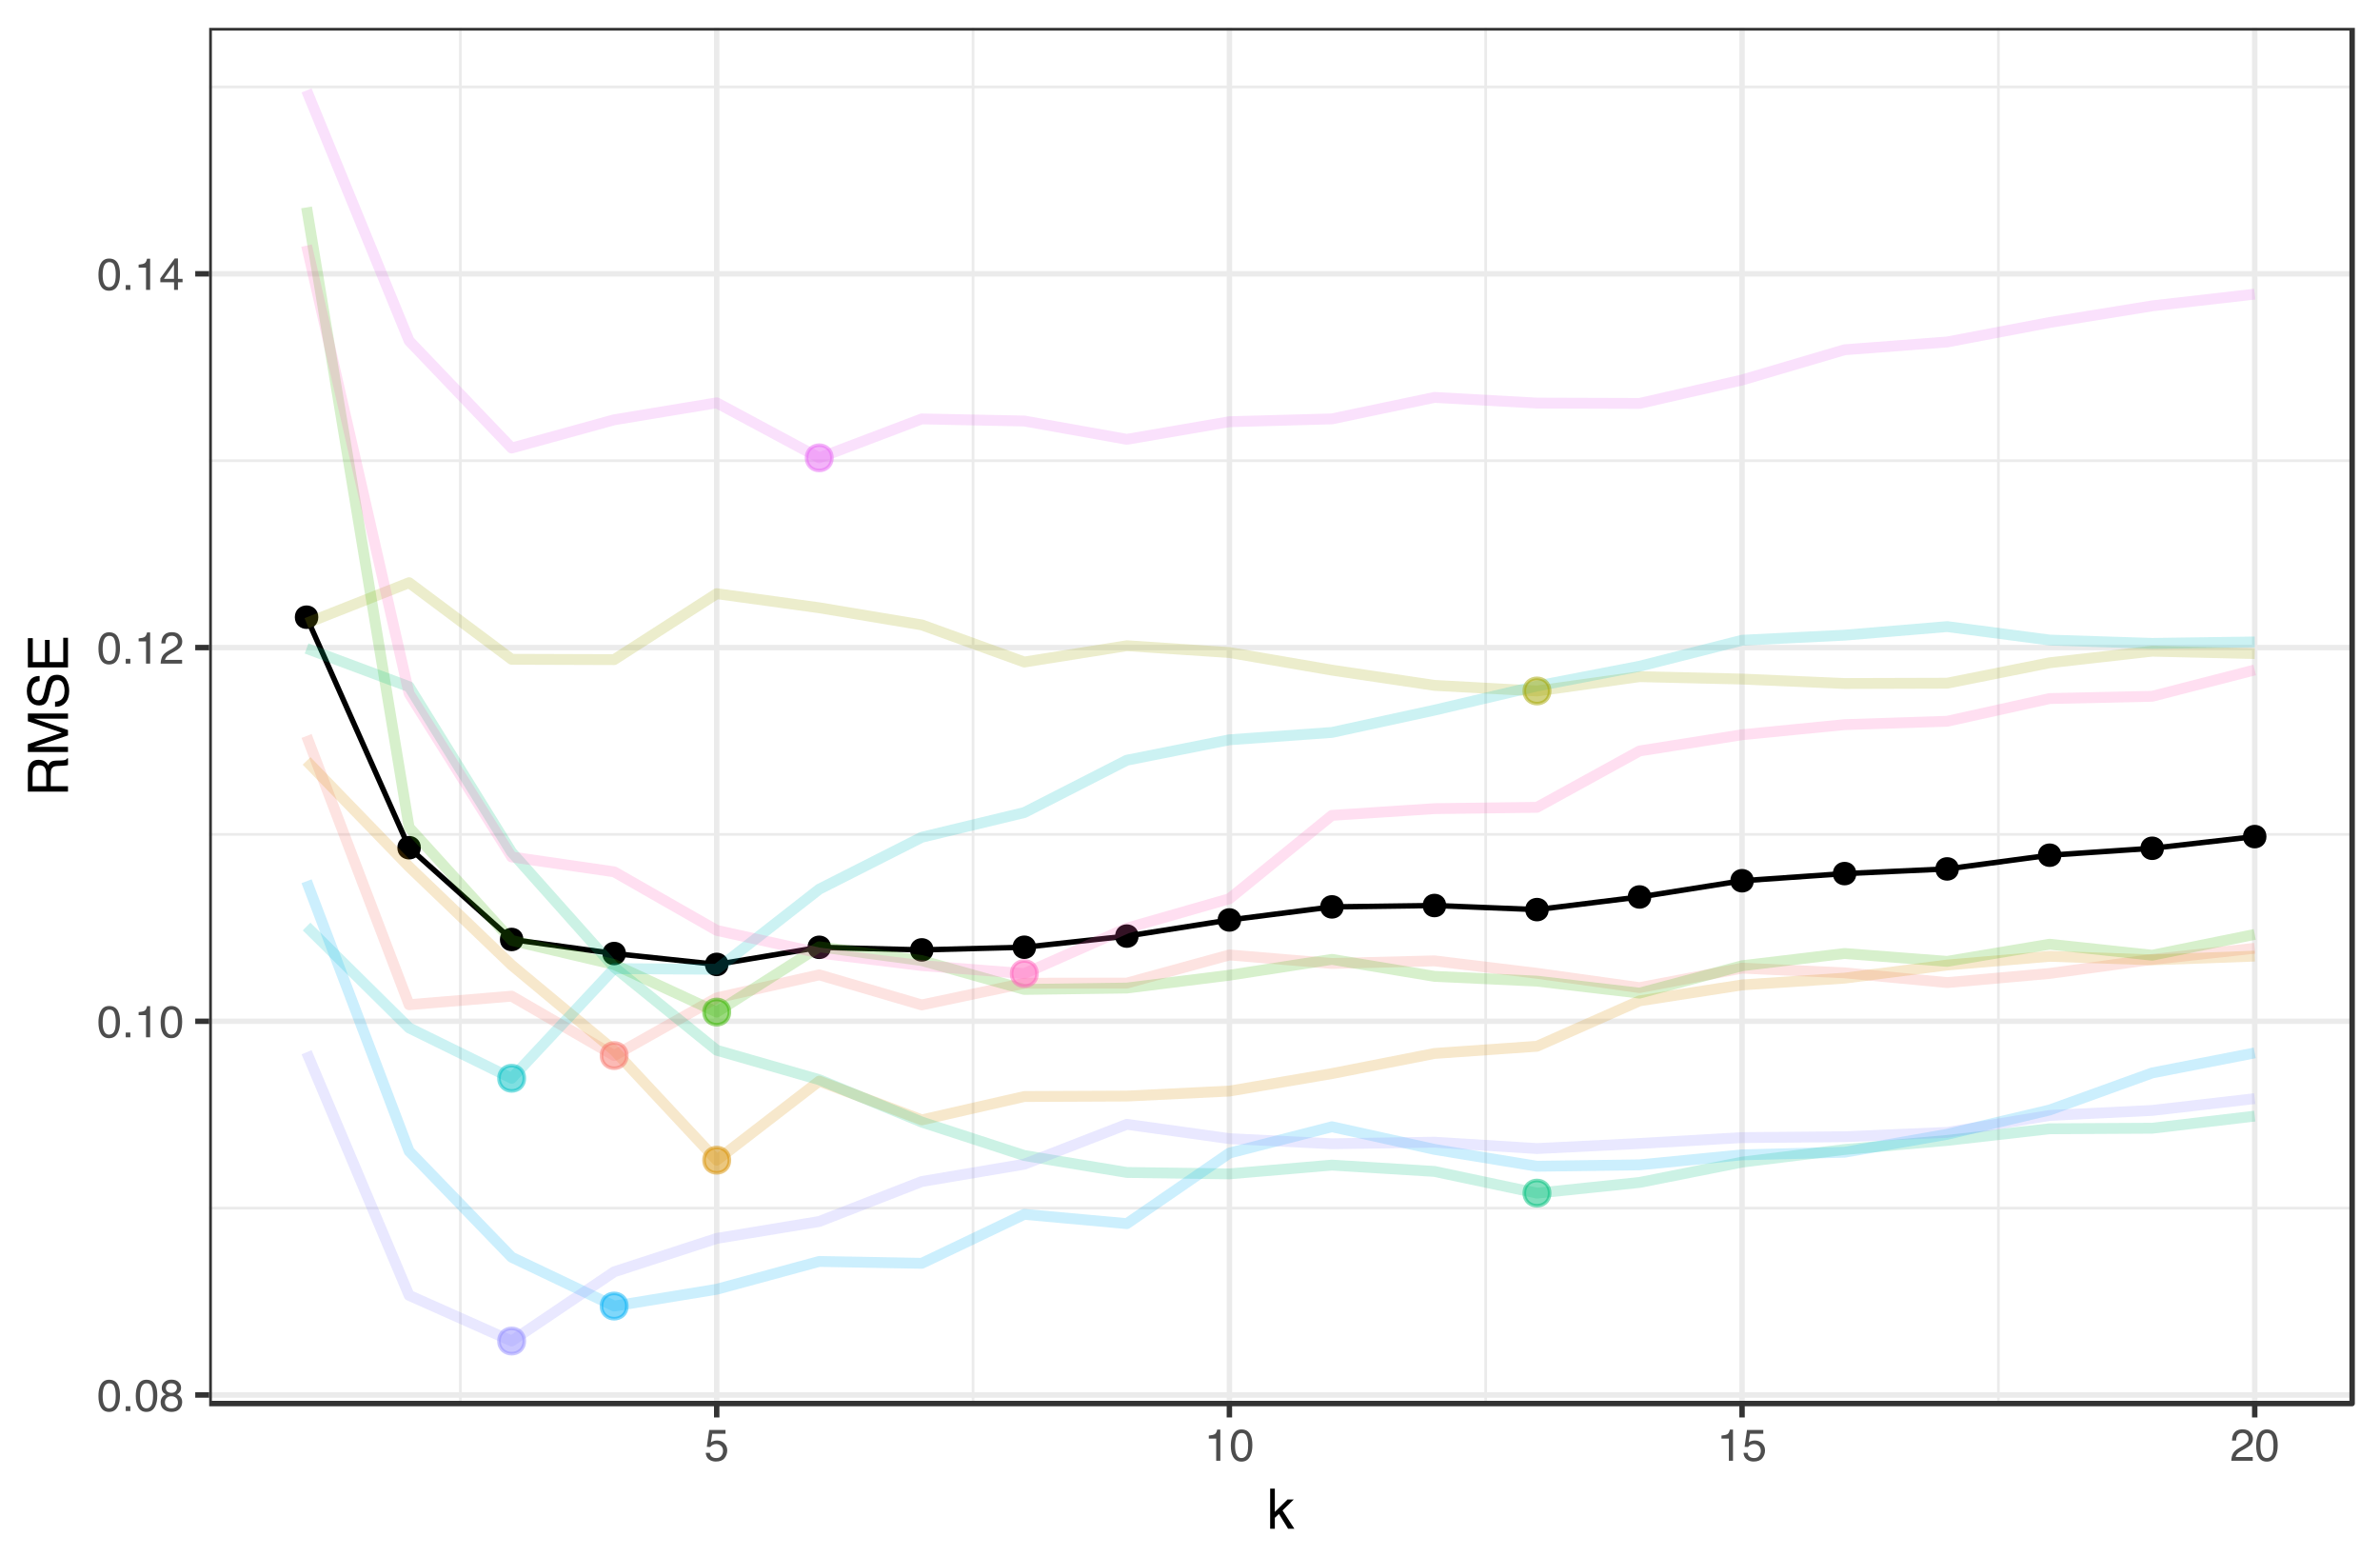 <?xml version="1.0" encoding="UTF-8"?>
<svg xmlns="http://www.w3.org/2000/svg" xmlns:xlink="http://www.w3.org/1999/xlink" width="468pt" height="306pt" viewBox="0 0 468 306" version="1.1">
<defs>
<g>
<symbol overflow="visible" id="glyph0-0">
<path style="stroke:none;" d="M 0.281 0 L 0.281 -6.312 L 5.297 -6.312 L 5.297 0 Z M 4.5 -0.797 L 4.5 -5.516 L 1.078 -5.516 L 1.078 -0.797 Z "/>
</symbol>
<symbol overflow="visible" id="glyph0-1">
<path style="stroke:none;" d="M 2.375 -6.156 C 3.176 -6.156 3.754 -5.828 4.109 -5.172 C 4.379 -4.66 4.516 -3.961 4.516 -3.078 C 4.516 -2.242 4.391 -1.555 4.141 -1.016 C 3.785 -0.223 3.195 0.172 2.375 0.172 C 1.633 0.172 1.082 -0.148 0.719 -0.797 C 0.426 -1.328 0.281 -2.047 0.281 -2.953 C 0.281 -3.648 0.367 -4.25 0.547 -4.75 C 0.879 -5.688 1.488 -6.156 2.375 -6.156 Z M 2.375 -0.531 C 2.77 -0.531 3.086 -0.707 3.328 -1.062 C 3.566 -1.426 3.688 -2.086 3.688 -3.047 C 3.688 -3.754 3.598 -4.332 3.422 -4.781 C 3.254 -5.227 2.922 -5.453 2.422 -5.453 C 1.973 -5.453 1.641 -5.238 1.422 -4.812 C 1.211 -4.383 1.109 -3.754 1.109 -2.922 C 1.109 -2.297 1.176 -1.789 1.312 -1.406 C 1.52 -0.82 1.875 -0.531 2.375 -0.531 Z "/>
</symbol>
<symbol overflow="visible" id="glyph0-2">
<path style="stroke:none;" d="M 0.75 -0.938 L 1.656 -0.938 L 1.656 0 L 0.75 0 Z "/>
</symbol>
<symbol overflow="visible" id="glyph0-3">
<path style="stroke:none;" d="M 2.391 -3.578 C 2.734 -3.578 3 -3.672 3.188 -3.859 C 3.383 -4.047 3.484 -4.273 3.484 -4.547 C 3.484 -4.773 3.391 -4.984 3.203 -5.172 C 3.016 -5.359 2.734 -5.453 2.359 -5.453 C 1.992 -5.453 1.727 -5.359 1.562 -5.172 C 1.395 -4.984 1.312 -4.758 1.312 -4.5 C 1.312 -4.207 1.414 -3.977 1.625 -3.812 C 1.844 -3.656 2.098 -3.578 2.391 -3.578 Z M 2.438 -0.531 C 2.801 -0.531 3.098 -0.625 3.328 -0.812 C 3.566 -1.008 3.688 -1.301 3.688 -1.688 C 3.688 -2.082 3.562 -2.383 3.312 -2.594 C 3.07 -2.801 2.766 -2.906 2.391 -2.906 C 2.016 -2.906 1.707 -2.797 1.469 -2.578 C 1.238 -2.367 1.125 -2.078 1.125 -1.703 C 1.125 -1.391 1.227 -1.113 1.438 -0.875 C 1.656 -0.645 1.988 -0.531 2.438 -0.531 Z M 1.344 -3.281 C 1.125 -3.375 0.957 -3.477 0.844 -3.594 C 0.613 -3.82 0.5 -4.125 0.5 -4.5 C 0.5 -4.957 0.664 -5.348 1 -5.672 C 1.332 -6.004 1.801 -6.172 2.406 -6.172 C 3 -6.172 3.461 -6.016 3.797 -5.703 C 4.129 -5.391 4.297 -5.023 4.297 -4.609 C 4.297 -4.223 4.195 -3.914 4 -3.688 C 3.895 -3.551 3.727 -3.414 3.5 -3.281 C 3.758 -3.164 3.961 -3.031 4.109 -2.875 C 4.379 -2.594 4.516 -2.223 4.516 -1.766 C 4.516 -1.223 4.332 -0.766 3.969 -0.391 C 3.602 -0.016 3.086 0.172 2.422 0.172 C 1.828 0.172 1.32 0.008 0.906 -0.312 C 0.488 -0.633 0.281 -1.109 0.281 -1.734 C 0.281 -2.086 0.367 -2.395 0.547 -2.656 C 0.723 -2.926 0.988 -3.133 1.344 -3.281 Z "/>
</symbol>
<symbol overflow="visible" id="glyph0-4">
<path style="stroke:none;" d="M 0.844 -4.359 L 0.844 -4.953 C 1.395 -5.004 1.781 -5.094 2 -5.219 C 2.227 -5.344 2.395 -5.645 2.5 -6.125 L 3.109 -6.125 L 3.109 0 L 2.297 0 L 2.297 -4.359 Z "/>
</symbol>
<symbol overflow="visible" id="glyph0-5">
<path style="stroke:none;" d="M 0.281 0 C 0.301 -0.531 0.406 -0.988 0.594 -1.375 C 0.789 -1.77 1.164 -2.129 1.719 -2.453 L 2.547 -2.922 C 2.91 -3.141 3.164 -3.328 3.312 -3.484 C 3.551 -3.711 3.672 -3.984 3.672 -4.297 C 3.672 -4.648 3.562 -4.93 3.344 -5.141 C 3.133 -5.359 2.848 -5.469 2.484 -5.469 C 1.961 -5.469 1.598 -5.266 1.391 -4.859 C 1.285 -4.648 1.227 -4.352 1.219 -3.969 L 0.422 -3.969 C 0.43 -4.5 0.531 -4.938 0.719 -5.281 C 1.051 -5.875 1.645 -6.172 2.5 -6.172 C 3.195 -6.172 3.707 -5.977 4.031 -5.594 C 4.363 -5.219 4.531 -4.797 4.531 -4.328 C 4.531 -3.836 4.352 -3.414 4 -3.062 C 3.801 -2.863 3.441 -2.617 2.922 -2.328 L 2.344 -2 C 2.062 -1.844 1.836 -1.695 1.672 -1.562 C 1.391 -1.312 1.211 -1.035 1.141 -0.734 L 4.5 -0.734 L 4.5 0 Z "/>
</symbol>
<symbol overflow="visible" id="glyph0-6">
<path style="stroke:none;" d="M 2.906 -2.172 L 2.906 -4.969 L 0.938 -2.172 Z M 2.922 0 L 2.922 -1.5 L 0.219 -1.5 L 0.219 -2.266 L 3.047 -6.172 L 3.688 -6.172 L 3.688 -2.172 L 4.594 -2.172 L 4.594 -1.5 L 3.688 -1.5 L 3.688 0 Z "/>
</symbol>
<symbol overflow="visible" id="glyph0-7">
<path style="stroke:none;" d="M 1.094 -1.562 C 1.133 -1.125 1.336 -0.82 1.703 -0.656 C 1.879 -0.57 2.094 -0.531 2.344 -0.531 C 2.801 -0.531 3.141 -0.676 3.359 -0.969 C 3.578 -1.258 3.688 -1.582 3.688 -1.938 C 3.688 -2.363 3.555 -2.691 3.297 -2.922 C 3.035 -3.16 2.719 -3.281 2.344 -3.281 C 2.082 -3.281 1.852 -3.227 1.656 -3.125 C 1.469 -3.02 1.305 -2.879 1.172 -2.703 L 0.5 -2.734 L 0.969 -6.047 L 4.172 -6.047 L 4.172 -5.297 L 1.562 -5.297 L 1.297 -3.594 C 1.43 -3.695 1.566 -3.773 1.703 -3.828 C 1.93 -3.93 2.195 -3.984 2.5 -3.984 C 3.062 -3.984 3.535 -3.801 3.922 -3.438 C 4.316 -3.07 4.516 -2.609 4.516 -2.047 C 4.516 -1.461 4.332 -0.945 3.969 -0.5 C 3.613 -0.062 3.047 0.156 2.266 0.156 C 1.754 0.156 1.305 0.016 0.922 -0.266 C 0.547 -0.547 0.332 -0.977 0.281 -1.562 Z "/>
</symbol>
<symbol overflow="visible" id="glyph1-0">
<path style="stroke:none;" d="M 0.359 0 L 0.359 -7.891 L 6.625 -7.891 L 6.625 0 Z M 5.625 -0.984 L 5.625 -6.906 L 1.344 -6.906 L 1.344 -0.984 Z "/>
</symbol>
<symbol overflow="visible" id="glyph1-1">
<path style="stroke:none;" d="M 0.688 -7.891 L 1.609 -7.891 L 1.609 -3.312 L 4.094 -5.75 L 5.328 -5.75 L 3.125 -3.594 L 5.453 0 L 4.219 0 L 2.422 -2.906 L 1.609 -2.156 L 1.609 0 L 0.688 0 Z "/>
</symbol>
<symbol overflow="visible" id="glyph2-0">
<path style="stroke:none;" d="M 0 -0.359 L -7.891 -0.359 L -7.891 -6.625 L 0 -6.625 Z M -0.984 -5.625 L -6.906 -5.625 L -6.906 -1.344 L -0.984 -1.344 Z "/>
</symbol>
<symbol overflow="visible" id="glyph2-1">
<path style="stroke:none;" d="M -4.281 -4.5 C -4.281 -5.008 -4.379 -5.41 -4.578 -5.703 C -4.773 -5.992 -5.133 -6.141 -5.656 -6.141 C -6.219 -6.141 -6.602 -5.93 -6.812 -5.516 C -6.914 -5.297 -6.969 -5.004 -6.969 -4.641 L -6.969 -2.031 L -4.281 -2.031 Z M -7.891 -0.969 L -7.891 -4.625 C -7.891 -5.219 -7.801 -5.711 -7.625 -6.109 C -7.289 -6.848 -6.672 -7.219 -5.766 -7.219 C -5.285 -7.219 -4.895 -7.117 -4.594 -6.922 C -4.301 -6.734 -4.062 -6.461 -3.875 -6.109 C -3.75 -6.41 -3.582 -6.641 -3.375 -6.797 C -3.176 -6.953 -2.848 -7.039 -2.391 -7.062 L -1.328 -7.094 C -1.023 -7.102 -0.801 -7.129 -0.656 -7.172 C -0.406 -7.234 -0.242 -7.348 -0.172 -7.516 L 0 -7.516 L 0 -6.203 C -0.07 -6.172 -0.16 -6.145 -0.266 -6.125 C -0.367 -6.102 -0.578 -6.082 -0.891 -6.062 L -2.203 -6 C -2.711 -5.977 -3.055 -5.789 -3.234 -5.438 C -3.336 -5.227 -3.391 -4.906 -3.391 -4.469 L -3.391 -2.031 L 0 -2.031 L 0 -0.969 Z "/>
</symbol>
<symbol overflow="visible" id="glyph2-2">
<path style="stroke:none;" d="M -7.891 -0.812 L -7.891 -2.344 L -1.219 -4.609 L -7.891 -6.859 L -7.891 -8.375 L 0 -8.375 L 0 -7.359 L -4.656 -7.359 C -4.82 -7.359 -5.086 -7.359 -5.453 -7.359 C -5.828 -7.367 -6.227 -7.375 -6.656 -7.375 L 0 -5.125 L 0 -4.078 L -6.656 -1.812 L -6.406 -1.812 C -6.219 -1.812 -5.926 -1.812 -5.531 -1.812 C -5.133 -1.82 -4.844 -1.828 -4.656 -1.828 L 0 -1.828 L 0 -0.812 Z "/>
</symbol>
<symbol overflow="visible" id="glyph2-3">
<path style="stroke:none;" d="M -2.547 -1.531 C -2.098 -1.562 -1.734 -1.672 -1.453 -1.859 C -0.93 -2.211 -0.672 -2.836 -0.672 -3.734 C -0.672 -4.129 -0.727 -4.492 -0.844 -4.828 C -1.062 -5.461 -1.457 -5.781 -2.031 -5.781 C -2.469 -5.781 -2.773 -5.645 -2.953 -5.375 C -3.129 -5.102 -3.285 -4.676 -3.422 -4.094 L -3.656 -3.031 C -3.82 -2.332 -4 -1.836 -4.188 -1.547 C -4.508 -1.047 -5 -0.797 -5.656 -0.797 C -6.363 -0.797 -6.945 -1.039 -7.406 -1.531 C -7.863 -2.02 -8.094 -2.711 -8.094 -3.609 C -8.094 -4.441 -7.891 -5.145 -7.484 -5.719 C -7.086 -6.301 -6.453 -6.594 -5.578 -6.594 L -5.578 -5.594 C -5.992 -5.531 -6.316 -5.414 -6.547 -5.25 C -6.961 -4.914 -7.172 -4.359 -7.172 -3.578 C -7.172 -2.953 -7.035 -2.5 -6.766 -2.219 C -6.504 -1.945 -6.195 -1.812 -5.844 -1.812 C -5.457 -1.812 -5.176 -1.973 -5 -2.297 C -4.883 -2.504 -4.738 -2.984 -4.562 -3.734 L -4.312 -4.828 C -4.188 -5.367 -4.02 -5.781 -3.812 -6.062 C -3.445 -6.57 -2.91 -6.828 -2.203 -6.828 C -1.328 -6.828 -0.703 -6.508 -0.328 -5.875 C 0.047 -5.238 0.234 -4.5 0.234 -3.656 C 0.234 -2.676 -0.016 -1.906 -0.516 -1.344 C -1.016 -0.789 -1.691 -0.52 -2.547 -0.531 Z M -8.109 -3.703 Z "/>
</symbol>
<symbol overflow="visible" id="glyph2-4">
<path style="stroke:none;" d="M -7.891 -0.938 L -7.891 -6.688 L -6.922 -6.688 L -6.922 -1.984 L -4.531 -1.984 L -4.531 -6.344 L -3.609 -6.344 L -3.609 -1.984 L -0.938 -1.984 L -0.938 -6.766 L 0 -6.766 L 0 -0.938 Z M -7.891 -3.859 Z "/>
</symbol>
</g>
<clipPath id="clip1">
  <path d="M 41.129 5.48 L 463 5.48 L 463 276 L 41.129 276 Z "/>
</clipPath>
<clipPath id="clip2">
  <path d="M 41.129 237 L 463 237 L 463 238 L 41.129 238 Z "/>
</clipPath>
<clipPath id="clip3">
  <path d="M 41.129 163 L 463 163 L 463 165 L 41.129 165 Z "/>
</clipPath>
<clipPath id="clip4">
  <path d="M 41.129 90 L 463 90 L 463 91 L 41.129 91 Z "/>
</clipPath>
<clipPath id="clip5">
  <path d="M 41.129 16 L 463 16 L 463 18 L 41.129 18 Z "/>
</clipPath>
<clipPath id="clip6">
  <path d="M 90 5.48 L 91 5.48 L 91 276.906 L 90 276.906 Z "/>
</clipPath>
<clipPath id="clip7">
  <path d="M 191 5.48 L 192 5.48 L 192 276.906 L 191 276.906 Z "/>
</clipPath>
<clipPath id="clip8">
  <path d="M 291 5.48 L 293 5.48 L 293 276.906 L 291 276.906 Z "/>
</clipPath>
<clipPath id="clip9">
  <path d="M 392 5.48 L 394 5.48 L 394 276.906 L 392 276.906 Z "/>
</clipPath>
<clipPath id="clip10">
  <path d="M 41.129 273 L 463.52 273 L 463.52 275 L 41.129 275 Z "/>
</clipPath>
<clipPath id="clip11">
  <path d="M 41.129 200 L 463.52 200 L 463.52 202 L 41.129 202 Z "/>
</clipPath>
<clipPath id="clip12">
  <path d="M 41.129 126 L 463.52 126 L 463.52 128 L 41.129 128 Z "/>
</clipPath>
<clipPath id="clip13">
  <path d="M 41.129 53 L 463.52 53 L 463.52 55 L 41.129 55 Z "/>
</clipPath>
<clipPath id="clip14">
  <path d="M 140 5.48 L 142 5.48 L 142 276.906 L 140 276.906 Z "/>
</clipPath>
<clipPath id="clip15">
  <path d="M 241 5.48 L 243 5.48 L 243 276.906 L 241 276.906 Z "/>
</clipPath>
<clipPath id="clip16">
  <path d="M 342 5.48 L 344 5.48 L 344 276.906 L 342 276.906 Z "/>
</clipPath>
<clipPath id="clip17">
  <path d="M 442 5.48 L 444 5.48 L 444 276.906 L 442 276.906 Z "/>
</clipPath>
<clipPath id="clip18">
  <path d="M 41.129 5.48 L 463.52 5.48 L 463.52 276.906 L 41.129 276.906 Z "/>
</clipPath>
</defs>
<g id="surface36">
<rect x="0" y="0" width="468" height="306" style="fill:rgb(100%,100%,100%);fill-opacity:1;stroke:none;"/>
<rect x="0" y="0" width="468" height="306" style="fill:rgb(100%,100%,100%);fill-opacity:1;stroke:none;"/>
<path style="fill:none;stroke-width:1.067;stroke-linecap:round;stroke-linejoin:round;stroke:rgb(100%,100%,100%);stroke-opacity:1;stroke-miterlimit:10;" d="M 0 306 L 468 306 L 468 0 L 0 0 Z "/>
<g clip-path="url(#clip1)" clip-rule="nonzero">
<path style=" stroke:none;fill-rule:nonzero;fill:rgb(100%,100%,100%);fill-opacity:1;" d="M 41.129 275.906 L 462.52 275.906 L 462.52 5.48 L 41.129 5.48 Z "/>
</g>
<g clip-path="url(#clip2)" clip-rule="nonzero">
<path style="fill:none;stroke-width:0.533;stroke-linecap:butt;stroke-linejoin:round;stroke:rgb(92.157%,92.157%,92.157%);stroke-opacity:1;stroke-miterlimit:10;" d="M 41.129 237.492 L 462.52 237.492 "/>
</g>
<g clip-path="url(#clip3)" clip-rule="nonzero">
<path style="fill:none;stroke-width:0.533;stroke-linecap:butt;stroke-linejoin:round;stroke:rgb(92.157%,92.157%,92.157%);stroke-opacity:1;stroke-miterlimit:10;" d="M 41.129 164.023 L 462.52 164.023 "/>
</g>
<g clip-path="url(#clip4)" clip-rule="nonzero">
<path style="fill:none;stroke-width:0.533;stroke-linecap:butt;stroke-linejoin:round;stroke:rgb(92.157%,92.157%,92.157%);stroke-opacity:1;stroke-miterlimit:10;" d="M 41.129 90.559 L 462.52 90.559 "/>
</g>
<g clip-path="url(#clip5)" clip-rule="nonzero">
<path style="fill:none;stroke-width:0.533;stroke-linecap:butt;stroke-linejoin:round;stroke:rgb(92.157%,92.157%,92.157%);stroke-opacity:1;stroke-miterlimit:10;" d="M 41.129 17.094 L 462.52 17.094 "/>
</g>
<g clip-path="url(#clip6)" clip-rule="nonzero">
<path style="fill:none;stroke-width:0.533;stroke-linecap:butt;stroke-linejoin:round;stroke:rgb(92.157%,92.157%,92.157%);stroke-opacity:1;stroke-miterlimit:10;" d="M 90.527 275.906 L 90.527 5.48 "/>
</g>
<g clip-path="url(#clip7)" clip-rule="nonzero">
<path style="fill:none;stroke-width:0.533;stroke-linecap:butt;stroke-linejoin:round;stroke:rgb(92.157%,92.157%,92.157%);stroke-opacity:1;stroke-miterlimit:10;" d="M 191.34 275.906 L 191.34 5.48 "/>
</g>
<g clip-path="url(#clip8)" clip-rule="nonzero">
<path style="fill:none;stroke-width:0.533;stroke-linecap:butt;stroke-linejoin:round;stroke:rgb(92.157%,92.157%,92.157%);stroke-opacity:1;stroke-miterlimit:10;" d="M 292.148 275.906 L 292.148 5.48 "/>
</g>
<g clip-path="url(#clip9)" clip-rule="nonzero">
<path style="fill:none;stroke-width:0.533;stroke-linecap:butt;stroke-linejoin:round;stroke:rgb(92.157%,92.157%,92.157%);stroke-opacity:1;stroke-miterlimit:10;" d="M 392.961 275.906 L 392.961 5.48 "/>
</g>
<g clip-path="url(#clip10)" clip-rule="nonzero">
<path style="fill:none;stroke-width:1.067;stroke-linecap:butt;stroke-linejoin:round;stroke:rgb(92.157%,92.157%,92.157%);stroke-opacity:1;stroke-miterlimit:10;" d="M 41.129 274.223 L 462.52 274.223 "/>
</g>
<g clip-path="url(#clip11)" clip-rule="nonzero">
<path style="fill:none;stroke-width:1.067;stroke-linecap:butt;stroke-linejoin:round;stroke:rgb(92.157%,92.157%,92.157%);stroke-opacity:1;stroke-miterlimit:10;" d="M 41.129 200.758 L 462.52 200.758 "/>
</g>
<g clip-path="url(#clip12)" clip-rule="nonzero">
<path style="fill:none;stroke-width:1.067;stroke-linecap:butt;stroke-linejoin:round;stroke:rgb(92.157%,92.157%,92.157%);stroke-opacity:1;stroke-miterlimit:10;" d="M 41.129 127.293 L 462.52 127.293 "/>
</g>
<g clip-path="url(#clip13)" clip-rule="nonzero">
<path style="fill:none;stroke-width:1.067;stroke-linecap:butt;stroke-linejoin:round;stroke:rgb(92.157%,92.157%,92.157%);stroke-opacity:1;stroke-miterlimit:10;" d="M 41.129 53.824 L 462.52 53.824 "/>
</g>
<g clip-path="url(#clip14)" clip-rule="nonzero">
<path style="fill:none;stroke-width:1.067;stroke-linecap:butt;stroke-linejoin:round;stroke:rgb(92.157%,92.157%,92.157%);stroke-opacity:1;stroke-miterlimit:10;" d="M 140.934 275.906 L 140.934 5.48 "/>
</g>
<g clip-path="url(#clip15)" clip-rule="nonzero">
<path style="fill:none;stroke-width:1.067;stroke-linecap:butt;stroke-linejoin:round;stroke:rgb(92.157%,92.157%,92.157%);stroke-opacity:1;stroke-miterlimit:10;" d="M 241.746 275.906 L 241.746 5.48 "/>
</g>
<g clip-path="url(#clip16)" clip-rule="nonzero">
<path style="fill:none;stroke-width:1.067;stroke-linecap:butt;stroke-linejoin:round;stroke:rgb(92.157%,92.157%,92.157%);stroke-opacity:1;stroke-miterlimit:10;" d="M 342.555 275.906 L 342.555 5.48 "/>
</g>
<g clip-path="url(#clip17)" clip-rule="nonzero">
<path style="fill:none;stroke-width:1.067;stroke-linecap:butt;stroke-linejoin:round;stroke:rgb(92.157%,92.157%,92.157%);stroke-opacity:1;stroke-miterlimit:10;" d="M 443.367 275.906 L 443.367 5.48 "/>
</g>
<path style="fill-rule:nonzero;fill:rgb(0%,0%,0%);fill-opacity:1;stroke-width:0.709;stroke-linecap:round;stroke-linejoin:round;stroke:rgb(0%,0%,0%);stroke-opacity:1;stroke-miterlimit:10;" d="M 62.238 121.324 C 62.238 123.934 58.328 123.934 58.328 121.324 C 58.328 118.719 62.238 118.719 62.238 121.324 "/>
<path style="fill-rule:nonzero;fill:rgb(0%,0%,0%);fill-opacity:1;stroke-width:0.709;stroke-linecap:round;stroke-linejoin:round;stroke:rgb(0%,0%,0%);stroke-opacity:1;stroke-miterlimit:10;" d="M 82.402 166.641 C 82.402 169.246 78.492 169.246 78.492 166.641 C 78.492 164.035 82.402 164.035 82.402 166.641 "/>
<path style="fill-rule:nonzero;fill:rgb(0%,0%,0%);fill-opacity:1;stroke-width:0.709;stroke-linecap:round;stroke-linejoin:round;stroke:rgb(0%,0%,0%);stroke-opacity:1;stroke-miterlimit:10;" d="M 102.562 184.68 C 102.562 187.285 98.652 187.285 98.652 184.68 C 98.652 182.074 102.562 182.074 102.562 184.68 "/>
<path style="fill-rule:nonzero;fill:rgb(0%,0%,0%);fill-opacity:1;stroke-width:0.709;stroke-linecap:round;stroke-linejoin:round;stroke:rgb(0%,0%,0%);stroke-opacity:1;stroke-miterlimit:10;" d="M 122.727 187.445 C 122.727 190.051 118.816 190.051 118.816 187.445 C 118.816 184.84 122.727 184.84 122.727 187.445 "/>
<path style="fill-rule:nonzero;fill:rgb(0%,0%,0%);fill-opacity:1;stroke-width:0.709;stroke-linecap:round;stroke-linejoin:round;stroke:rgb(0%,0%,0%);stroke-opacity:1;stroke-miterlimit:10;" d="M 142.887 189.582 C 142.887 192.191 138.977 192.191 138.977 189.582 C 138.977 186.977 142.887 186.977 142.887 189.582 "/>
<path style="fill-rule:nonzero;fill:rgb(0%,0%,0%);fill-opacity:1;stroke-width:0.709;stroke-linecap:round;stroke-linejoin:round;stroke:rgb(0%,0%,0%);stroke-opacity:1;stroke-miterlimit:10;" d="M 163.051 186.223 C 163.051 188.828 159.141 188.828 159.141 186.223 C 159.141 183.613 163.051 183.613 163.051 186.223 "/>
<path style="fill-rule:nonzero;fill:rgb(0%,0%,0%);fill-opacity:1;stroke-width:0.709;stroke-linecap:round;stroke-linejoin:round;stroke:rgb(0%,0%,0%);stroke-opacity:1;stroke-miterlimit:10;" d="M 183.211 186.727 C 183.211 189.336 179.305 189.336 179.305 186.727 C 179.305 184.121 183.211 184.121 183.211 186.727 "/>
<path style="fill-rule:nonzero;fill:rgb(0%,0%,0%);fill-opacity:1;stroke-width:0.709;stroke-linecap:round;stroke-linejoin:round;stroke:rgb(0%,0%,0%);stroke-opacity:1;stroke-miterlimit:10;" d="M 203.375 186.207 C 203.375 188.812 199.465 188.812 199.465 186.207 C 199.465 183.602 203.375 183.602 203.375 186.207 "/>
<path style="fill-rule:nonzero;fill:rgb(0%,0%,0%);fill-opacity:1;stroke-width:0.709;stroke-linecap:round;stroke-linejoin:round;stroke:rgb(0%,0%,0%);stroke-opacity:1;stroke-miterlimit:10;" d="M 223.535 184.016 C 223.535 186.621 219.629 186.621 219.629 184.016 C 219.629 181.41 223.535 181.41 223.535 184.016 "/>
<path style="fill-rule:nonzero;fill:rgb(0%,0%,0%);fill-opacity:1;stroke-width:0.709;stroke-linecap:round;stroke-linejoin:round;stroke:rgb(0%,0%,0%);stroke-opacity:1;stroke-miterlimit:10;" d="M 243.699 180.844 C 243.699 183.449 239.789 183.449 239.789 180.844 C 239.789 178.238 243.699 178.238 243.699 180.844 "/>
<path style="fill-rule:nonzero;fill:rgb(0%,0%,0%);fill-opacity:1;stroke-width:0.709;stroke-linecap:round;stroke-linejoin:round;stroke:rgb(0%,0%,0%);stroke-opacity:1;stroke-miterlimit:10;" d="M 263.863 178.273 C 263.863 180.879 259.953 180.879 259.953 178.273 C 259.953 175.668 263.863 175.668 263.863 178.273 "/>
<path style="fill-rule:nonzero;fill:rgb(0%,0%,0%);fill-opacity:1;stroke-width:0.709;stroke-linecap:round;stroke-linejoin:round;stroke:rgb(0%,0%,0%);stroke-opacity:1;stroke-miterlimit:10;" d="M 284.023 178.004 C 284.023 180.613 280.113 180.613 280.113 178.004 C 280.113 175.398 284.023 175.398 284.023 178.004 "/>
<path style="fill-rule:nonzero;fill:rgb(0%,0%,0%);fill-opacity:1;stroke-width:0.709;stroke-linecap:round;stroke-linejoin:round;stroke:rgb(0%,0%,0%);stroke-opacity:1;stroke-miterlimit:10;" d="M 304.188 178.809 C 304.188 181.414 300.277 181.414 300.277 178.809 C 300.277 176.203 304.188 176.203 304.188 178.809 "/>
<path style="fill-rule:nonzero;fill:rgb(0%,0%,0%);fill-opacity:1;stroke-width:0.709;stroke-linecap:round;stroke-linejoin:round;stroke:rgb(0%,0%,0%);stroke-opacity:1;stroke-miterlimit:10;" d="M 324.348 176.324 C 324.348 178.93 320.438 178.93 320.438 176.324 C 320.438 173.719 324.348 173.719 324.348 176.324 "/>
<path style="fill-rule:nonzero;fill:rgb(0%,0%,0%);fill-opacity:1;stroke-width:0.709;stroke-linecap:round;stroke-linejoin:round;stroke:rgb(0%,0%,0%);stroke-opacity:1;stroke-miterlimit:10;" d="M 344.512 173.137 C 344.512 175.742 340.602 175.742 340.602 173.137 C 340.602 170.527 344.512 170.527 344.512 173.137 "/>
<path style="fill-rule:nonzero;fill:rgb(0%,0%,0%);fill-opacity:1;stroke-width:0.709;stroke-linecap:round;stroke-linejoin:round;stroke:rgb(0%,0%,0%);stroke-opacity:1;stroke-miterlimit:10;" d="M 364.672 171.73 C 364.672 174.336 360.762 174.336 360.762 171.73 C 360.762 169.125 364.672 169.125 364.672 171.73 "/>
<path style="fill-rule:nonzero;fill:rgb(0%,0%,0%);fill-opacity:1;stroke-width:0.709;stroke-linecap:round;stroke-linejoin:round;stroke:rgb(0%,0%,0%);stroke-opacity:1;stroke-miterlimit:10;" d="M 384.836 170.809 C 384.836 173.418 380.926 173.418 380.926 170.809 C 380.926 168.203 384.836 168.203 384.836 170.809 "/>
<path style="fill-rule:nonzero;fill:rgb(0%,0%,0%);fill-opacity:1;stroke-width:0.709;stroke-linecap:round;stroke-linejoin:round;stroke:rgb(0%,0%,0%);stroke-opacity:1;stroke-miterlimit:10;" d="M 404.996 168.113 C 404.996 170.719 401.086 170.719 401.086 168.113 C 401.086 165.508 404.996 165.508 404.996 168.113 "/>
<path style="fill-rule:nonzero;fill:rgb(0%,0%,0%);fill-opacity:1;stroke-width:0.709;stroke-linecap:round;stroke-linejoin:round;stroke:rgb(0%,0%,0%);stroke-opacity:1;stroke-miterlimit:10;" d="M 425.16 166.754 C 425.16 169.359 421.25 169.359 421.25 166.754 C 421.25 164.148 425.16 164.148 425.16 166.754 "/>
<path style="fill-rule:nonzero;fill:rgb(0%,0%,0%);fill-opacity:1;stroke-width:0.709;stroke-linecap:round;stroke-linejoin:round;stroke:rgb(0%,0%,0%);stroke-opacity:1;stroke-miterlimit:10;" d="M 445.32 164.457 C 445.32 167.062 441.41 167.062 441.41 164.457 C 441.41 161.852 445.32 161.852 445.32 164.457 "/>
<path style="fill:none;stroke-width:1.067;stroke-linecap:butt;stroke-linejoin:round;stroke:rgb(0%,0%,0%);stroke-opacity:1;stroke-miterlimit:1;" d="M 60.285 121.324 L 80.445 166.641 L 100.609 184.68 L 120.77 187.445 L 140.934 189.582 L 161.094 186.223 L 181.258 186.727 L 201.418 186.207 L 221.582 184.016 L 241.746 180.844 L 261.906 178.273 L 282.07 178.004 L 302.23 178.809 L 322.395 176.324 L 342.555 173.137 L 362.719 171.73 L 382.879 170.809 L 403.043 168.113 L 423.203 166.754 L 443.367 164.457 "/>
<path style="fill:none;stroke-width:2.134;stroke-linecap:butt;stroke-linejoin:round;stroke:rgb(97.255%,46.275%,42.745%);stroke-opacity:0.2;stroke-miterlimit:1;" d="M 60.285 144.676 L 80.445 197.504 L 100.609 195.824 L 120.77 207.504 L 140.934 196.16 L 161.094 191.633 L 181.258 197.547 L 201.418 193.285 L 221.582 193.254 L 241.746 187.723 L 261.906 189.395 L 282.07 188.883 L 302.23 191.332 L 322.395 194.145 L 342.555 190.316 L 362.719 191.234 L 382.879 193.156 L 403.043 191.359 L 423.203 188.605 L 443.367 186.41 "/>
<path style="fill:none;stroke-width:2.134;stroke-linecap:butt;stroke-linejoin:round;stroke:rgb(84.706%,56.471%,0%);stroke-opacity:0.2;stroke-miterlimit:1;" d="M 60.285 149.578 L 80.445 170.383 L 100.609 189.719 L 120.77 206.48 L 140.934 228.066 L 161.094 212.52 L 181.258 220.148 L 201.418 215.551 L 221.582 215.461 L 241.746 214.484 L 261.906 211.043 L 282.07 207.086 L 302.23 205.672 L 322.395 196.746 L 342.555 193.613 L 362.719 192.281 L 382.879 189.703 L 403.043 187.988 L 423.203 188.688 L 443.367 187.953 "/>
<path style="fill:none;stroke-width:2.134;stroke-linecap:butt;stroke-linejoin:round;stroke:rgb(63.922%,64.706%,0%);stroke-opacity:0.2;stroke-miterlimit:1;" d="M 60.285 122.504 L 80.445 114.543 L 100.609 129.602 L 120.77 129.668 L 140.934 116.703 L 161.094 119.477 L 181.258 122.844 L 201.418 130.141 L 221.582 126.934 L 241.746 128.273 L 261.906 131.734 L 282.07 134.73 L 302.23 135.832 L 322.395 133.016 L 342.555 133.488 L 362.719 134.363 L 382.879 134.305 L 403.043 130.285 L 423.203 128.008 L 443.367 128.477 "/>
<path style="fill:none;stroke-width:2.134;stroke-linecap:butt;stroke-linejoin:round;stroke:rgb(22.353%,71.373%,0%);stroke-opacity:0.2;stroke-miterlimit:1;" d="M 60.285 40.773 L 80.445 162.656 L 100.609 184.867 L 120.77 189.602 L 140.934 198.949 L 161.094 186.113 L 181.258 188.828 L 201.418 194.5 L 221.582 194.227 L 241.746 191.707 L 261.906 188.59 L 282.07 191.93 L 302.23 192.871 L 322.395 195.227 L 342.555 189.844 L 362.719 187.434 L 382.879 188.984 L 403.043 185.613 L 423.203 187.777 L 443.367 183.684 "/>
<path style="fill:none;stroke-width:2.134;stroke-linecap:butt;stroke-linejoin:round;stroke:rgb(0%,74.902%,49.02%);stroke-opacity:0.2;stroke-miterlimit:1;" d="M 60.285 127.469 L 80.445 134.988 L 100.609 167.531 L 120.77 190.133 L 140.934 206.453 L 161.094 212.246 L 181.258 220.574 L 201.418 227.148 L 221.582 230.48 L 241.746 230.758 L 261.906 229.035 L 282.07 230.277 L 302.23 234.543 L 322.395 232.445 L 342.555 228.449 L 362.719 225.965 L 382.879 224.18 L 403.043 221.891 L 423.203 221.785 L 443.367 219.402 "/>
<path style="fill:none;stroke-width:2.134;stroke-linecap:butt;stroke-linejoin:round;stroke:rgb(0%,74.902%,76.863%);stroke-opacity:0.2;stroke-miterlimit:1;" d="M 60.285 182.133 L 80.445 202.062 L 100.609 211.965 L 120.77 190.41 L 140.934 190.535 L 161.094 174.793 L 181.258 164.586 L 201.418 159.73 L 221.582 149.438 L 241.746 145.426 L 261.906 143.98 L 282.07 139.598 L 302.23 134.855 L 322.395 130.969 L 342.555 125.859 L 362.719 124.859 L 382.879 123.176 L 403.043 125.824 L 423.203 126.477 L 443.367 126.195 "/>
<path style="fill:none;stroke-width:2.134;stroke-linecap:butt;stroke-linejoin:round;stroke:rgb(0%,69.02%,96.471%);stroke-opacity:0.2;stroke-miterlimit:1;" d="M 60.285 173.234 L 80.445 226.297 L 100.609 247.141 L 120.77 256.742 L 140.934 253.441 L 161.094 247.973 L 181.258 248.34 L 201.418 238.711 L 221.582 240.539 L 241.746 226.668 L 261.906 221.496 L 282.07 225.945 L 302.23 229.258 L 322.395 228.984 L 342.555 227.02 L 362.719 226.504 L 382.879 222.98 L 403.043 218.199 L 423.203 210.914 L 443.367 206.977 "/>
<path style="fill:none;stroke-width:2.134;stroke-linecap:butt;stroke-linejoin:round;stroke:rgb(58.431%,56.471%,100%);stroke-opacity:0.2;stroke-miterlimit:1;" d="M 60.285 206.848 L 80.445 254.637 L 100.609 263.613 L 120.77 250.008 L 140.934 243.445 L 161.094 240.117 L 181.258 232.258 L 201.418 228.855 L 221.582 221.016 L 241.746 223.832 L 261.906 224.836 L 282.07 224.531 L 302.23 225.781 L 322.395 224.785 L 342.555 223.629 L 362.719 223.457 L 382.879 222.602 L 403.043 219.27 L 423.203 218.285 L 443.367 215.965 "/>
<path style="fill:none;stroke-width:2.134;stroke-linecap:butt;stroke-linejoin:round;stroke:rgb(90.588%,41.961%,95.294%);stroke-opacity:0.2;stroke-miterlimit:1;" d="M 60.285 17.773 L 80.445 66.996 L 100.609 88.074 L 120.77 82.523 L 140.934 79.184 L 161.094 90 L 181.258 82.348 L 201.418 82.762 L 221.582 86.363 L 241.746 82.902 L 261.906 82.344 L 282.07 78.121 L 302.23 79.242 L 322.395 79.305 L 342.555 74.699 L 362.719 68.754 L 382.879 67.227 L 403.043 63.391 L 423.203 60.125 L 443.367 57.82 "/>
<path style="fill:none;stroke-width:2.134;stroke-linecap:butt;stroke-linejoin:round;stroke:rgb(100%,38.431%,73.725%);stroke-opacity:0.2;stroke-miterlimit:1;" d="M 60.285 48.277 L 80.445 136.34 L 100.609 168.457 L 120.77 171.383 L 140.934 182.895 L 161.094 187.344 L 181.258 189.812 L 201.418 191.383 L 221.582 182.453 L 241.746 176.672 L 261.906 160.285 L 282.07 158.961 L 302.23 158.703 L 322.395 147.621 L 342.555 144.43 L 362.719 142.449 L 382.879 141.785 L 403.043 137.32 L 423.203 136.875 L 443.367 131.695 "/>
<path style="fill-rule:nonzero;fill:rgb(97.255%,46.275%,42.745%);fill-opacity:0.502;stroke-width:0.709;stroke-linecap:round;stroke-linejoin:round;stroke:rgb(97.255%,46.275%,42.745%);stroke-opacity:0.502;stroke-miterlimit:10;" d="M 123.258 207.504 C 123.258 210.824 118.281 210.824 118.281 207.504 C 118.281 204.188 123.258 204.188 123.258 207.504 "/>
<path style="fill-rule:nonzero;fill:rgb(84.706%,56.471%,0%);fill-opacity:0.502;stroke-width:0.709;stroke-linecap:round;stroke-linejoin:round;stroke:rgb(84.706%,56.471%,0%);stroke-opacity:0.502;stroke-miterlimit:10;" d="M 143.422 228.066 C 143.422 231.387 138.445 231.387 138.445 228.066 C 138.445 224.75 143.422 224.75 143.422 228.066 "/>
<path style="fill-rule:nonzero;fill:rgb(63.922%,64.706%,0%);fill-opacity:0.502;stroke-width:0.709;stroke-linecap:round;stroke-linejoin:round;stroke:rgb(63.922%,64.706%,0%);stroke-opacity:0.502;stroke-miterlimit:10;" d="M 304.719 135.832 C 304.719 139.148 299.742 139.148 299.742 135.832 C 299.742 132.512 304.719 132.512 304.719 135.832 "/>
<path style="fill-rule:nonzero;fill:rgb(22.353%,71.373%,0%);fill-opacity:0.502;stroke-width:0.709;stroke-linecap:round;stroke-linejoin:round;stroke:rgb(22.353%,71.373%,0%);stroke-opacity:0.502;stroke-miterlimit:10;" d="M 143.422 198.949 C 143.422 202.27 138.445 202.27 138.445 198.949 C 138.445 195.633 143.422 195.633 143.422 198.949 "/>
<path style="fill-rule:nonzero;fill:rgb(0%,74.902%,49.02%);fill-opacity:0.502;stroke-width:0.709;stroke-linecap:round;stroke-linejoin:round;stroke:rgb(0%,74.902%,49.02%);stroke-opacity:0.502;stroke-miterlimit:10;" d="M 304.719 234.543 C 304.719 237.859 299.742 237.859 299.742 234.543 C 299.742 231.227 304.719 231.227 304.719 234.543 "/>
<path style="fill-rule:nonzero;fill:rgb(0%,74.902%,76.863%);fill-opacity:0.502;stroke-width:0.709;stroke-linecap:round;stroke-linejoin:round;stroke:rgb(0%,74.902%,76.863%);stroke-opacity:0.502;stroke-miterlimit:10;" d="M 103.098 211.965 C 103.098 215.281 98.121 215.281 98.121 211.965 C 98.121 208.645 103.098 208.645 103.098 211.965 "/>
<path style="fill-rule:nonzero;fill:rgb(0%,69.02%,96.471%);fill-opacity:0.502;stroke-width:0.709;stroke-linecap:round;stroke-linejoin:round;stroke:rgb(0%,69.02%,96.471%);stroke-opacity:0.502;stroke-miterlimit:10;" d="M 123.258 256.742 C 123.258 260.059 118.281 260.059 118.281 256.742 C 118.281 253.426 123.258 253.426 123.258 256.742 "/>
<path style="fill-rule:nonzero;fill:rgb(58.431%,56.471%,100%);fill-opacity:0.502;stroke-width:0.709;stroke-linecap:round;stroke-linejoin:round;stroke:rgb(58.431%,56.471%,100%);stroke-opacity:0.502;stroke-miterlimit:10;" d="M 103.098 263.613 C 103.098 266.934 98.121 266.934 98.121 263.613 C 98.121 260.297 103.098 260.297 103.098 263.613 "/>
<path style="fill-rule:nonzero;fill:rgb(90.588%,41.961%,95.294%);fill-opacity:0.502;stroke-width:0.709;stroke-linecap:round;stroke-linejoin:round;stroke:rgb(90.588%,41.961%,95.294%);stroke-opacity:0.502;stroke-miterlimit:10;" d="M 163.582 90 C 163.582 93.32 158.605 93.32 158.605 90 C 158.605 86.684 163.582 86.684 163.582 90 "/>
<path style="fill-rule:nonzero;fill:rgb(100%,38.431%,73.725%);fill-opacity:0.502;stroke-width:0.709;stroke-linecap:round;stroke-linejoin:round;stroke:rgb(100%,38.431%,73.725%);stroke-opacity:0.502;stroke-miterlimit:10;" d="M 203.906 191.383 C 203.906 194.699 198.93 194.699 198.93 191.383 C 198.93 188.066 203.906 188.066 203.906 191.383 "/>
<g clip-path="url(#clip18)" clip-rule="nonzero">
<path style="fill:none;stroke-width:1.067;stroke-linecap:round;stroke-linejoin:round;stroke:rgb(20%,20%,20%);stroke-opacity:1;stroke-miterlimit:10;" d="M 41.129 275.906 L 462.52 275.906 L 462.52 5.48 L 41.129 5.48 Z "/>
</g>
<g style="fill:rgb(30.196%,30.196%,30.196%);fill-opacity:1;">
  <use xlink:href="#glyph0-1" x="19.078" y="277.379"/>
  <use xlink:href="#glyph0-2" x="23.971" y="277.379"/>
  <use xlink:href="#glyph0-1" x="26.415" y="277.379"/>
  <use xlink:href="#glyph0-3" x="31.307" y="277.379"/>
</g>
<g style="fill:rgb(30.196%,30.196%,30.196%);fill-opacity:1;">
  <use xlink:href="#glyph0-1" x="19.078" y="203.914"/>
  <use xlink:href="#glyph0-2" x="23.971" y="203.914"/>
  <use xlink:href="#glyph0-4" x="26.415" y="203.914"/>
  <use xlink:href="#glyph0-1" x="31.307" y="203.914"/>
</g>
<g style="fill:rgb(30.196%,30.196%,30.196%);fill-opacity:1;">
  <use xlink:href="#glyph0-1" x="19.078" y="130.449"/>
  <use xlink:href="#glyph0-2" x="23.971" y="130.449"/>
  <use xlink:href="#glyph0-4" x="26.415" y="130.449"/>
  <use xlink:href="#glyph0-5" x="31.307" y="130.449"/>
</g>
<g style="fill:rgb(30.196%,30.196%,30.196%);fill-opacity:1;">
  <use xlink:href="#glyph0-1" x="19.078" y="56.98"/>
  <use xlink:href="#glyph0-2" x="23.971" y="56.98"/>
  <use xlink:href="#glyph0-4" x="26.415" y="56.98"/>
  <use xlink:href="#glyph0-6" x="31.307" y="56.98"/>
</g>
<path style="fill:none;stroke-width:1.067;stroke-linecap:butt;stroke-linejoin:round;stroke:rgb(20%,20%,20%);stroke-opacity:1;stroke-miterlimit:10;" d="M 38.391 274.223 L 41.129 274.223 "/>
<path style="fill:none;stroke-width:1.067;stroke-linecap:butt;stroke-linejoin:round;stroke:rgb(20%,20%,20%);stroke-opacity:1;stroke-miterlimit:10;" d="M 38.391 200.758 L 41.129 200.758 "/>
<path style="fill:none;stroke-width:1.067;stroke-linecap:butt;stroke-linejoin:round;stroke:rgb(20%,20%,20%);stroke-opacity:1;stroke-miterlimit:10;" d="M 38.391 127.293 L 41.129 127.293 "/>
<path style="fill:none;stroke-width:1.067;stroke-linecap:butt;stroke-linejoin:round;stroke:rgb(20%,20%,20%);stroke-opacity:1;stroke-miterlimit:10;" d="M 38.391 53.824 L 41.129 53.824 "/>
<path style="fill:none;stroke-width:1.067;stroke-linecap:butt;stroke-linejoin:round;stroke:rgb(20%,20%,20%);stroke-opacity:1;stroke-miterlimit:10;" d="M 140.934 278.645 L 140.934 275.906 "/>
<path style="fill:none;stroke-width:1.067;stroke-linecap:butt;stroke-linejoin:round;stroke:rgb(20%,20%,20%);stroke-opacity:1;stroke-miterlimit:10;" d="M 241.746 278.645 L 241.746 275.906 "/>
<path style="fill:none;stroke-width:1.067;stroke-linecap:butt;stroke-linejoin:round;stroke:rgb(20%,20%,20%);stroke-opacity:1;stroke-miterlimit:10;" d="M 342.555 278.645 L 342.555 275.906 "/>
<path style="fill:none;stroke-width:1.067;stroke-linecap:butt;stroke-linejoin:round;stroke:rgb(20%,20%,20%);stroke-opacity:1;stroke-miterlimit:10;" d="M 443.367 278.645 L 443.367 275.906 "/>
<g style="fill:rgb(30.196%,30.196%,30.196%);fill-opacity:1;">
  <use xlink:href="#glyph0-7" x="138.488" y="287.152"/>
</g>
<g style="fill:rgb(30.196%,30.196%,30.196%);fill-opacity:1;">
  <use xlink:href="#glyph0-4" x="236.855" y="287.152"/>
  <use xlink:href="#glyph0-1" x="241.748" y="287.152"/>
</g>
<g style="fill:rgb(30.196%,30.196%,30.196%);fill-opacity:1;">
  <use xlink:href="#glyph0-4" x="337.664" y="287.152"/>
  <use xlink:href="#glyph0-7" x="342.556" y="287.152"/>
</g>
<g style="fill:rgb(30.196%,30.196%,30.196%);fill-opacity:1;">
  <use xlink:href="#glyph0-5" x="438.477" y="287.152"/>
  <use xlink:href="#glyph0-1" x="443.369" y="287.152"/>
</g>
<g style="fill:rgb(0%,0%,0%);fill-opacity:1;">
  <use xlink:href="#glyph1-1" x="249.074" y="300.52"/>
</g>
<g style="fill:rgb(0%,0%,0%);fill-opacity:1;">
  <use xlink:href="#glyph2-1" x="13.371" y="156.582"/>
  <use xlink:href="#glyph2-2" x="13.371" y="148.638"/>
  <use xlink:href="#glyph2-3" x="13.371" y="139.475"/>
  <use xlink:href="#glyph2-4" x="13.371" y="132.138"/>
</g>
</g>
</svg>
